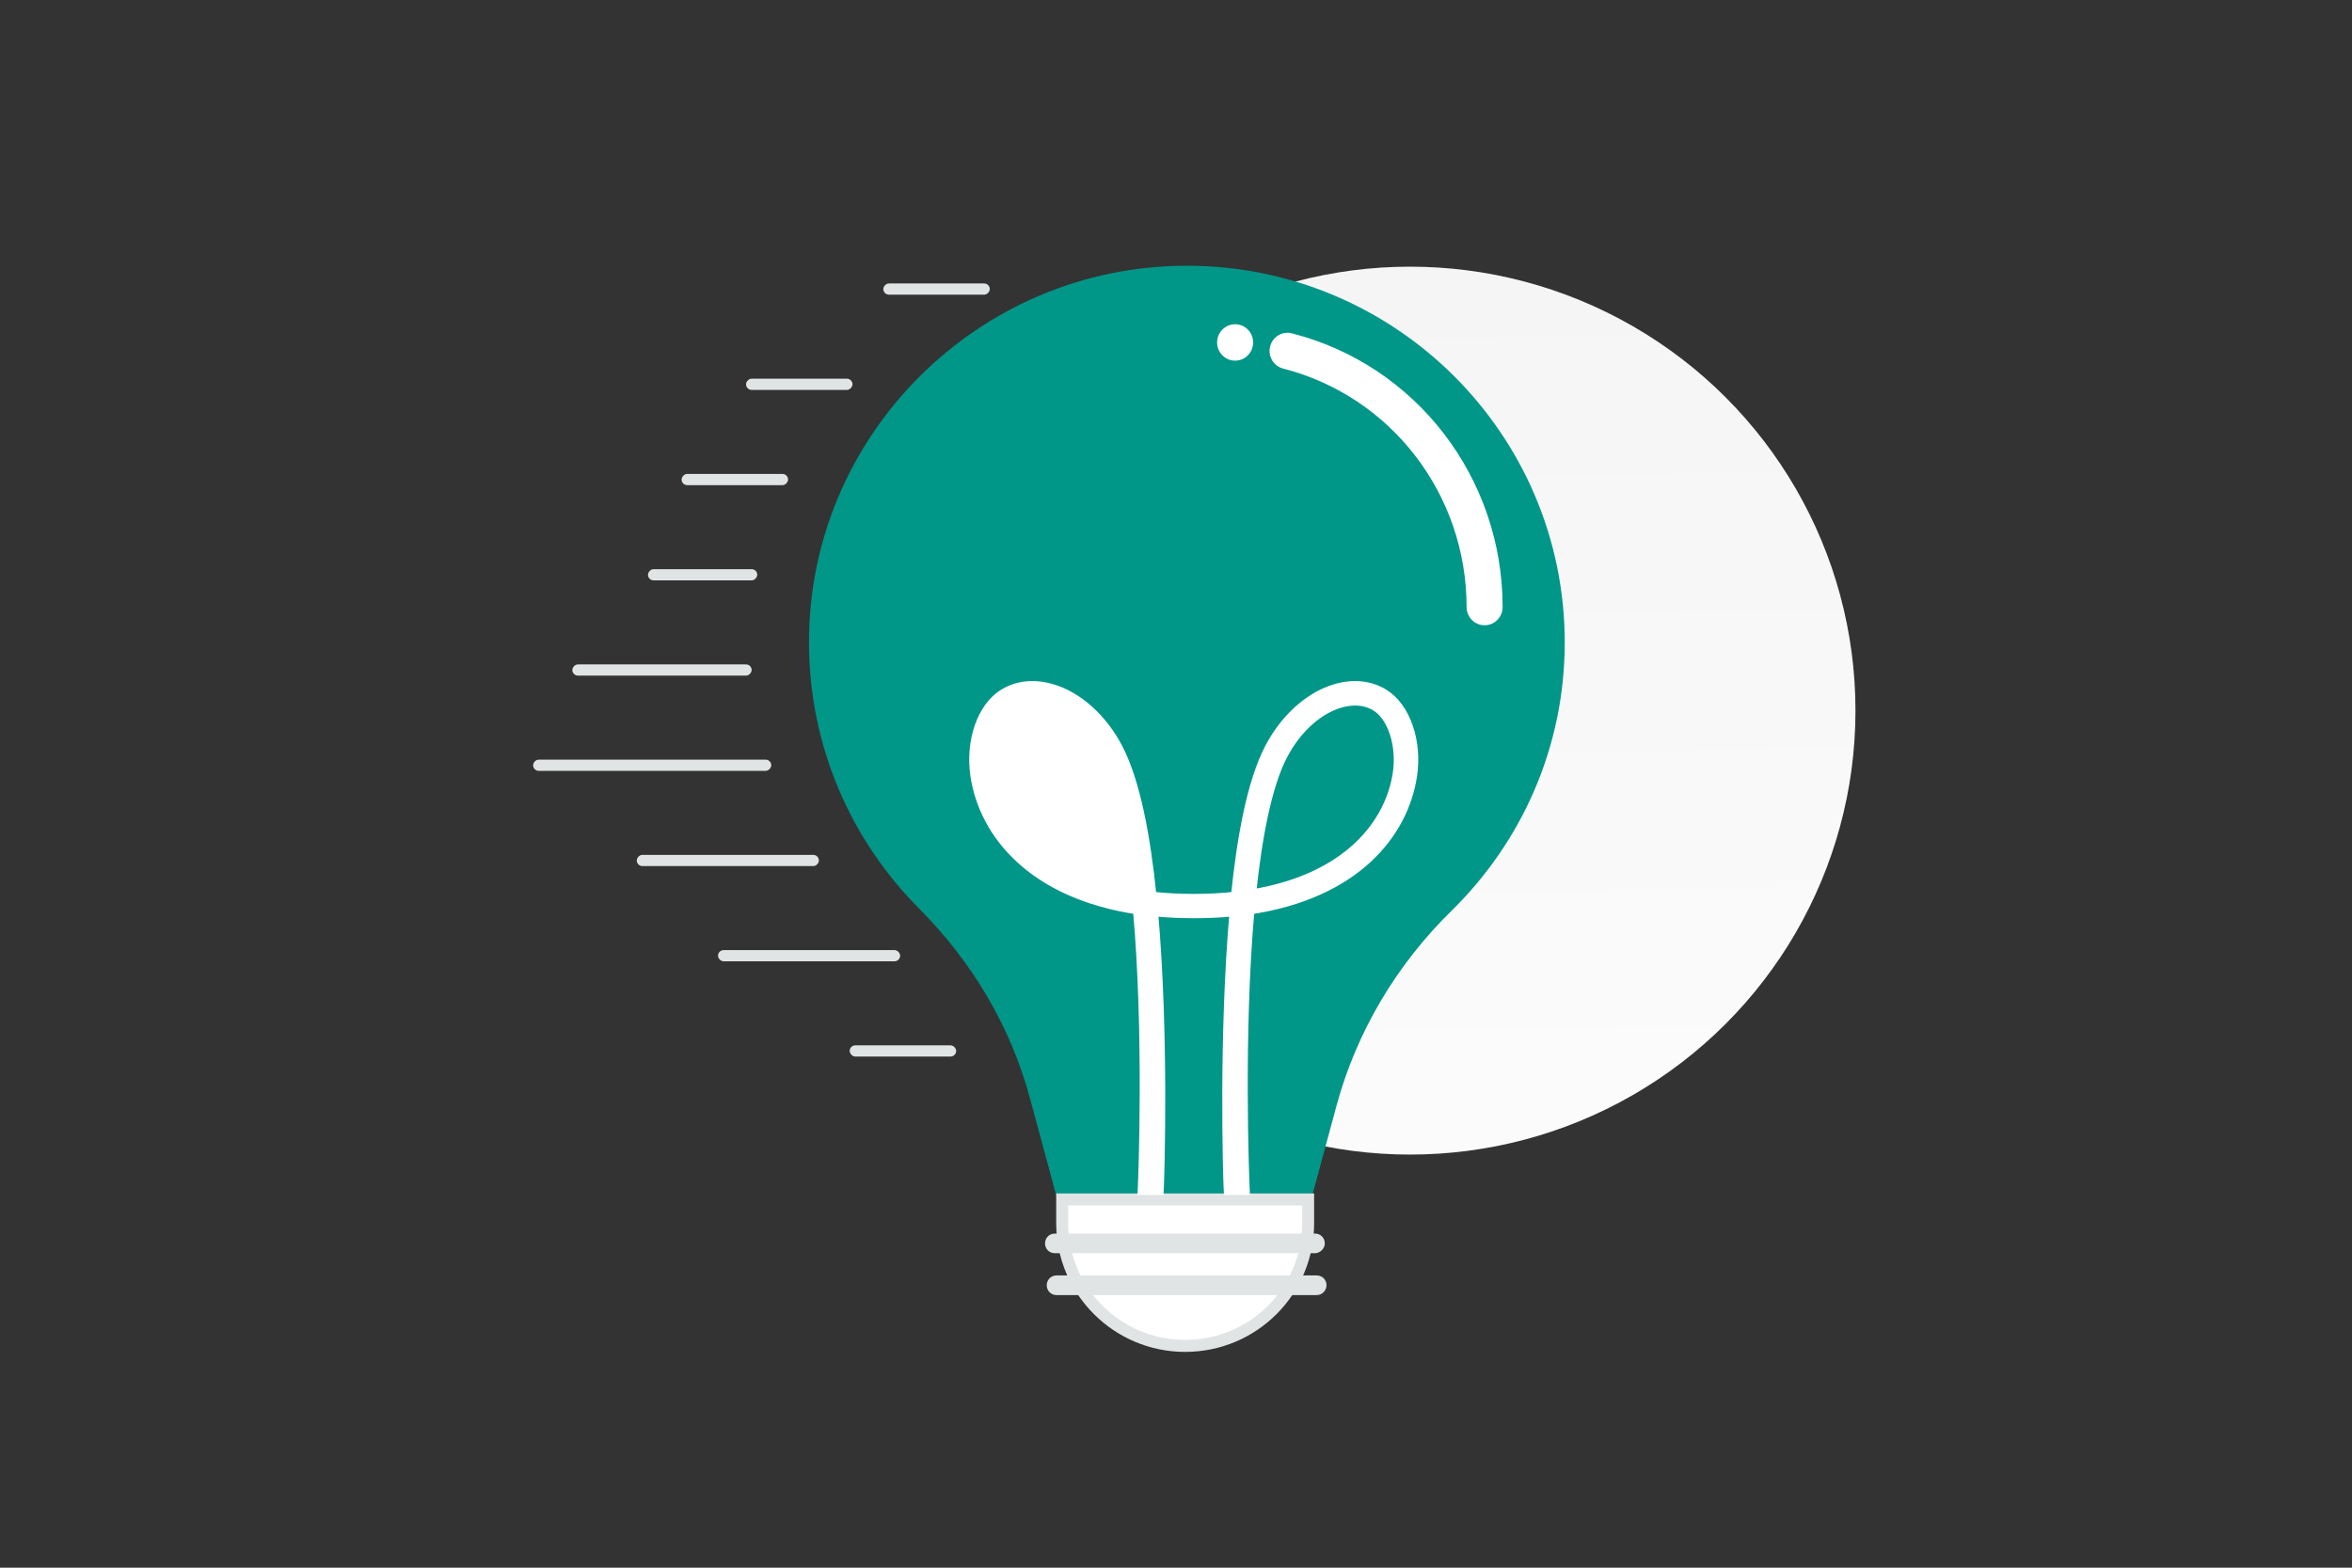 <svg width="900" height="600" viewBox="0 0 900 600" fill="none" xmlns="http://www.w3.org/2000/svg"><rect x="0" y="0" width="900" height="600" fill="#333333" stroke="none"/><path fill="transparent" d="M0 0h900v600H0z"/><ellipse cx="539.547" cy="271.975" rx="170.453" ry="169.917" fill="url(#a)"/><path d="M598.75 245.882c0-79.611-64.756-144.182-144.596-144.182S309.23 166.762 309.557 246.373c.164 39.56 16.231 75.36 42.133 101.352 20.165 20.271 35.084 45.119 42.461 72.745l11.64 42.994h94.758l10.984-40.705c7.706-28.117 22.952-53.619 43.773-74.053 26.886-26.319 43.444-62.61 43.444-102.824z" fill="#009688"/><path d="M453.504 515.113c-25.953 0-47.051-21.048-47.051-46.91v-9.148h94.102v9.148c0 26.021-21.093 46.91-47.051 46.91z" fill="#fff" stroke="#E1E4E5" stroke-width="4.59"/><path d="M503.168 479.647h-99.513c-2.131 0-3.771-1.635-3.771-3.76s1.64-3.76 3.771-3.76h99.513c2.131 0 3.77 1.635 3.77 3.76 0 1.961-1.803 3.76-3.77 3.76zm.657 16.021h-99.513c-2.131 0-3.77-1.635-3.77-3.76s1.639-3.76 3.77-3.76h99.513c2.131 0 3.77 1.635 3.77 3.76 0 1.961-1.639 3.76-3.77 3.76z" fill="#E1E4E5"/><path d="M395.054 268.3c-2.868 0-5.494.694-7.821 2.063-2.999 1.779-5.521 5.333-7.078 9.993-1.547 4.63-2.074 10.17-1.244 15.65 2.936 19.319 19.052 40.157 55.786 46.127-2.252-21.807-5.992-41.339-11.975-52.976L395.054 268.3zm0 0c1.793 0 3.666.262 5.624.8m-5.624-.8 5.624.8m0 0c8.485 2.432 16.789 9.84 22.044 20.057L400.678 269.1zm69.261 184.834.079 1.662h6.457l-.071-1.813-.003-.085c-.106-2.597-2.367-57.931 1.895-105.472 40.326-6.016 58.845-29.104 62.198-51.314.991-6.575.358-13.152-1.572-18.728-1.923-5.555-5.188-10.26-9.58-12.87-5.25-3.134-11.533-3.716-18.078-1.845-10.249 2.917-19.777 11.608-25.681 23.033l-.001.002c-6.643 12.899-10.54 33.921-12.818 56.509-4.977.557-10.287.849-15.98.849s-11.003-.292-15.98-.849c-2.278-22.618-6.176-43.61-12.818-56.509l-.001-.002c-5.904-11.424-15.432-20.116-25.68-23.033-6.545-1.87-12.826-1.29-18.076 1.843-4.41 2.61-7.676 7.316-9.595 12.873-1.927 5.577-2.551 12.154-1.56 18.727v.001c3.353 22.178 21.872 45.265 62.198 51.312 4.261 47.539 2 102.87 1.894 105.472l-.004.086-.07 1.813h6.458l.078-1.663c.16-3.406 1.95-57.503-2.235-104.992 4.842.477 9.998.747 15.423.747 5.417 0 10.573-.245 15.423-.738-4.186 47.487-2.461 101.606-2.3 104.984zm8.964-111.769c2.252-21.809 5.992-41.369 11.973-52.973 5.294-10.229 13.571-17.665 22.049-20.061l.012-.003c1.947-.565 3.815-.828 5.61-.828 2.868 0 5.488.695 7.809 2.089l.009.005c3 1.778 5.523 5.333 7.08 9.994 1.547 4.63 2.075 10.169 1.244 15.649-2.935 19.289-19.053 40.157-55.786 46.128z" fill="#fff" stroke="#fff" stroke-width="3.489"/><path d="M568.087 239.312c-3.814 0-6.894-3.112-6.894-6.967 0-43.172-28.874-80.691-70.207-91.284-3.673-.942-5.933-4.74-4.973-8.452.933-3.74 4.69-5.996 8.363-5.025 47.464 12.135 80.605 55.222 80.605 104.761 0 3.855-3.08 6.967-6.894 6.967zm-95.465-101.278c3.807 0 6.893-3.12 6.893-6.967 0-3.848-3.086-6.967-6.893-6.967-3.808 0-6.894 3.119-6.894 6.967 0 3.847 3.086 6.967 6.894 6.967z" fill="#fff"/><rect width="69.682" height="4.288" rx="2.144" transform="matrix(-1 0 0 1 313.348 327.185)" fill="#E1E4E5"/><rect width="68.61" height="4.288" rx="2.144" transform="matrix(-1 0 0 1 287.619 254.286)" fill="#E1E4E5"/><rect x="344.437" y="367.922" width="69.682" height="4.288" rx="2.144" transform="rotate(180 344.437 367.922)" fill="#E1E4E5"/><rect width="41.809" height="4.288" rx="2.144" transform="matrix(-1 0 0 1 289.763 217.837)" fill="#E1E4E5"/><rect x="365.877" y="404.371" width="40.737" height="4.288" rx="2.144" transform="rotate(180 365.877 404.371)" fill="#E1E4E5"/><rect width="40.737" height="4.288" rx="2.144" transform="matrix(-1 0 0 1 301.555 181.388)" fill="#E1E4E5"/><rect width="40.737" height="4.288" rx="2.144" transform="matrix(-1 0 0 1 326.212 144.939)" fill="#E1E4E5"/><rect width="40.737" height="4.288" rx="2.144" transform="matrix(-1 0 0 1 378.742 108.49)" fill="#E1E4E5"/><rect width="91.123" height="4.288" rx="2.144" transform="matrix(-1 0 0 1 295.123 290.735)" fill="#E1E4E5"/><defs><linearGradient id="a" x1="546.815" y1="632.423" x2="536.37" y2="-267.626" gradientUnits="userSpaceOnUse"><stop stop-color="#fff"/><stop offset="1" stop-color="#EEE"/></linearGradient></defs></svg>